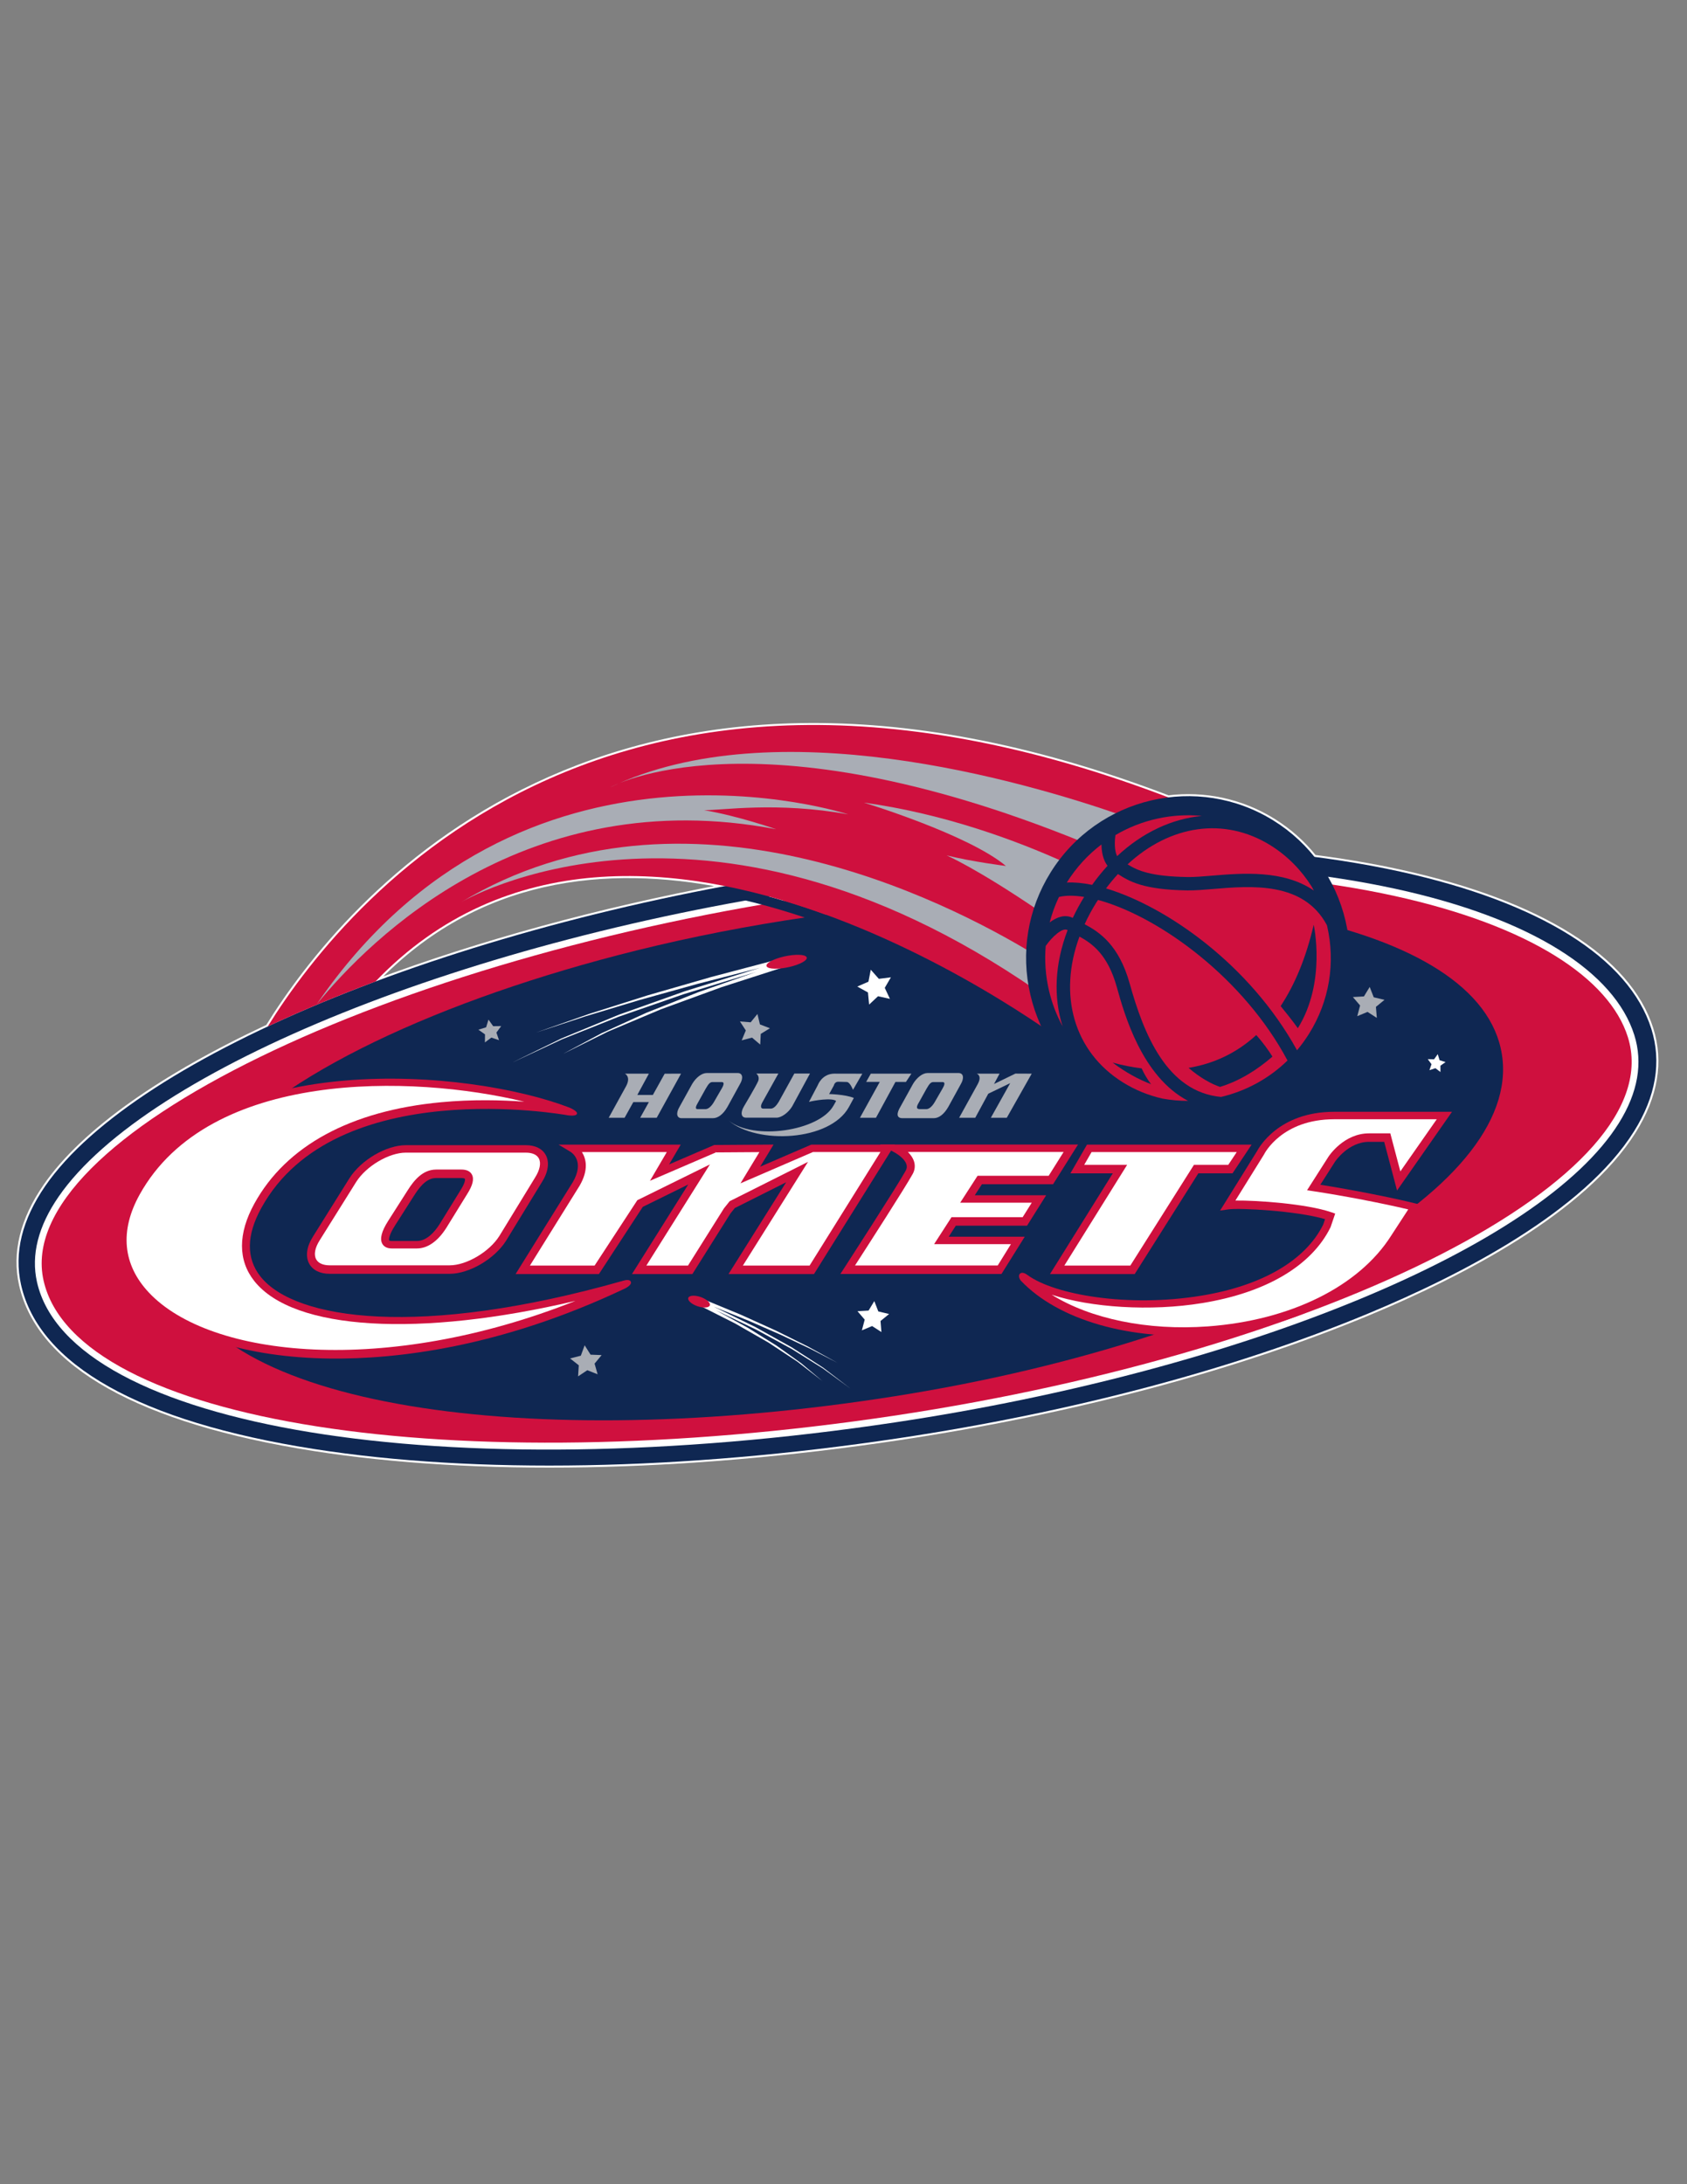 <?xml version="1.0" encoding="UTF-8" standalone="no"?>
<!-- Created with Inkscape (http://www.inkscape.org/) -->

<svg
   version="1.1"
   id="svg2"
   xml:space="preserve"
   width="816"
   height="1056"
   viewBox="0 0 816 1056"
   sodipodi:docname="Houston_Comets.ai"
   xmlns:inkscape="http://www.inkscape.org/namespaces/inkscape"
   xmlns:sodipodi="http://sodipodi.sourceforge.net/DTD/sodipodi-0.dtd"
   xmlns="http://www.w3.org/2000/svg"
   xmlns:svg="http://www.w3.org/2000/svg"><rect x="0" y="0" width="816" height="1056" fill="#808080" stroke="none"/><defs
     id="defs6" /><sodipodi:namedview
     id="namedview4"
     pagecolor="#ffffff"
     bordercolor="#666666"
     borderopacity="1.0"
     inkscape:pageshadow="2"
     inkscape:pageopacity="0.0"
     inkscape:pagecheckerboard="0" /><g
     id="g8"
     inkscape:groupmode="layer"
     inkscape:label="Houston_Comets"
     transform="matrix(1.333,0,0,-1.333,0,1056)"><g
       id="g10"
       transform="scale(1,-1)"><path
         d="m 599.209,-419.042 c -8.084,-25.66 -40.432,-45.91 -91.086,-57.017 -9.855,-2.16 -20.266,-3.938 -31.146,-5.35 -4.109,-5.139 -9.119,-9.602 -14.873,-13.181 -11.847,-7.366 -25.304,-9.981 -38.169,-8.393 -203.835,-77.863 -298.798,37.935 -326.793,83.091 0.111,-0.05 0.226,-0.102 0.335,-0.149 -38.436,17.941 -67.249,37.993 -81.039,57.973 -8.436,12.224 -11.4,24.285 -8.801,35.853 6.539,29.095 43.266,49.684 106.217,59.55 58.765,9.21 134.07,7.83 212.053,-3.871 63.108,-9.456 122.093,-25.123 170.589,-45.264 33.993,-14.125 78.315,-37.059 96.467,-66.12 7.92,-12.675 10.022,-25.162 6.246,-37.122 0,0 0,0 0,0 z M 136.263,-436.222 c 0,0 0,0 0.005,0 36.936,-38.473 83.631,-43.156 126.802,-34.605 -45.819,8.573 -89.214,20.57 -126.807,34.605 0,0 0,0 0,0 0,0 0,0 0,0 z"
         style="fill:#ffffff;fill-opacity:1;fill-rule:nonzero;stroke:none"
         id="path12" /><path
         d="m 599.209,-419.042 c -8.084,-25.66 -40.432,-45.91 -91.086,-57.017 -9.855,-2.16 -20.266,-3.938 -31.146,-5.35 -4.109,-5.139 -9.119,-9.602 -14.873,-13.181 -11.847,-7.366 -25.304,-9.981 -38.169,-8.393 -203.835,-77.863 -298.798,37.935 -326.793,83.091 0.111,-0.05 0.226,-0.102 0.335,-0.149 -38.436,17.941 -67.249,37.993 -81.039,57.973 -8.436,12.224 -11.4,24.285 -8.801,35.853 6.539,29.095 43.266,49.684 106.217,59.55 58.765,9.21 134.07,7.83 212.053,-3.871 63.108,-9.456 122.093,-25.123 170.589,-45.264 33.993,-14.125 78.315,-37.059 96.467,-66.12 7.92,-12.675 10.022,-25.162 6.246,-37.122 0,0 0,0 0,0 0,0 0,0 0,0 z M 136.263,-436.222 c 0,0 0,0 0.005,0 36.936,-38.473 83.631,-43.156 126.802,-34.605 -45.819,8.573 -89.214,20.57 -126.807,34.605 0,0 0,0 0,0 0,0 0,0 0,0 z"
         style="fill:none;stroke:#ffffff;stroke-width:1.472;stroke-linecap:butt;stroke-linejoin:miter;stroke-miterlimit:2.613;stroke-dasharray:none;stroke-opacity:1"
         id="path14" /><path
         d="m 325.907,-270.536 c 63.108,-9.456 122.093,-25.123 170.589,-45.264 33.993,-14.125 78.315,-37.059 96.467,-66.12 7.92,-12.675 10.022,-25.162 6.246,-37.122 -8.084,-25.66 -40.432,-45.91 -91.086,-57.017 -55.17,-12.103 -127.255,-12.374 -208.478,-0.793 -131.1,18.688 -250.205,66.961 -283.207,114.784 -8.436,12.224 -11.4,24.285 -8.801,35.853 6.539,29.095 43.266,49.684 106.217,59.55 58.765,9.21 134.07,7.83 212.053,-3.871 0,0 0,0 0,0 z"
         style="fill:#0f2752;fill-opacity:1;fill-rule:nonzero;stroke:none"
         id="path16" /><path
         d="m 593.022,-416.815 c -14.276,-45.313 -119.431,-78.257 -292.776,-53.54 -129.538,18.472 -246.865,65.649 -278.969,112.166 -7.421,10.756 -10.061,21.171 -7.86,30.978 11.896,52.959 148.634,75.322 311.296,50.916 126.635,-19.008 234.666,-63.636 262.71,-108.551 6.915,-11.06 8.8,-21.823 5.599,-31.968 0,0 0,0 0,0 z"
         style="fill:#ffffff;fill-opacity:1;fill-rule:nonzero;stroke:none"
         id="path18" /><path
         d="m 15.81,-327.748 c -11.647,-51.868 125.868,-117.515 284.783,-140.176 174.332,-24.857 276.714,9.385 290.09,51.845 15.979,50.703 -107.594,113.534 -266.33,137.358 -158.749,23.811 -296.89,2.833 -308.542,-49.027 0,0 0,0 0,0 z"
         style="fill:#cf103e;fill-opacity:1;fill-rule:nonzero;stroke:none"
         id="path20" /><path
         d="m 544.551,-412.024 c -10.672,-47.206 -118.449,-65.91 -245.084,-48.465 -11.463,-4.164 -23.517,-7.746 -35.885,-10.224 0,0 -7.888,2.106 -7.888,2.106 12.445,2.049 24.634,5.279 36.298,9.182 -2.472,0.36 -4.949,0.742 -7.43,1.132 -21.027,3.331 -41.201,7.56 -60.217,12.505 -70.367,18.301 -128.782,46.67 -148.56,75.843 -10.372,12.894 -14.775,26.007 -11.92,38.613 11.093,49.048 128.024,66.575 261.01,45.511 132.986,-21.071 230.781,-77.151 219.676,-126.204 0,0 0,0 0,0 z"
         style="fill:#0f2752;fill-opacity:1;fill-rule:nonzero;stroke:none"
         id="path22" /><path
         d="m 253.108,-319.061 c 0,0 13.617,6.871 13.617,6.871 0,0 12.096,6.925 12.096,6.925 0,0 10.58,6.973 10.58,6.973 0,0 9.064,7.034 9.064,7.034 0,0 -7.731,-6.498 -7.731,-6.498 0,0 -9.024,-6.442 -9.024,-6.442 0,0 -10.306,-6.397 -10.306,-6.397 0,0 -11.6,-6.362 -11.6,-6.362 0,0 14.551,6.998 14.551,6.998 0,0 12.966,7.047 12.966,7.047 0,0 11.38,7.112 11.38,7.112 0,0 9.798,7.153 9.798,7.153 0,0 -9.775,-7.487 -9.775,-7.487 0,0 -11.501,-7.436 -11.501,-7.436 0,0 -13.229,-7.379 -13.229,-7.379 0,0 -14.965,-7.314 -14.965,-7.314 0,0 12.476,5.035 12.476,5.035 0,0 11.623,5.078 11.623,5.078 0,0 10.789,5.097 10.789,5.097 0,0 9.94,5.131 9.94,5.131 0,0 -10.611,-5.861 -10.611,-5.861 0,0 -11.697,-5.812 -11.697,-5.812 0,0 -12.791,-5.787 -12.791,-5.787 0,0 -13.88,-5.74 -13.88,-5.74 0,0 -0.436,0.516 -0.436,0.516 0,0 -0.434,0.516 -0.434,0.516 0,0 -0.452,0.509 -0.452,0.509 0,0 -0.446,0.523 -0.446,0.523 0,0 0,0 0,0 z"
         style="fill:#ffffff;fill-opacity:1;fill-rule:nonzero;stroke:none"
         id="path24" /><path
         d="m 252.939,-318.491 c 2.153,0.775 4.213,0.688 4.611,-0.202 0.397,-0.891 -1.023,-2.25 -3.171,-3.034 -2.148,-0.776 -4.207,-0.683 -4.61,0.208 -0.392,0.897 1.023,2.251 3.171,3.028 0,0 0,0 0,0 z"
         style="fill:#cf103e;fill-opacity:1;fill-rule:nonzero;stroke:none"
         id="path26" /><path
         d="m 286.476,-442.087 c 0,0 -24.697,7.945 -24.697,7.945 0,0 -21.935,8.007 -21.935,8.007 0,0 -19.196,8.08 -19.196,8.08 0,0 -16.432,8.139 -16.432,8.139 0,0 14.03,-7.515 14.03,-7.515 0,0 16.359,-7.464 16.359,-7.464 0,0 18.697,-7.408 18.697,-7.408 0,0 21.022,-7.355 21.022,-7.355 0,0 -26.374,8.089 -26.374,8.089 0,0 -23.503,8.156 -23.503,8.156 0,0 -20.64,8.225 -20.64,8.225 0,0 -17.768,8.287 -17.768,8.287 0,0 17.73,-8.675 17.73,-8.675 0,0 20.854,-8.61 20.854,-8.61 0,0 23.994,-8.53 23.994,-8.53 0,0 27.121,-8.452 27.121,-8.452 0,0 -22.603,5.816 -22.603,5.816 0,0 -21.081,5.864 -21.081,5.864 0,0 -19.548,5.887 -19.548,5.887 0,0 -18.029,5.926 -18.029,5.926 0,0 19.239,-6.768 19.239,-6.768 0,0 21.215,-6.723 21.215,-6.723 0,0 23.184,-6.686 23.184,-6.686 0,0 25.16,-6.634 25.16,-6.634 0,0 0.777,0.606 0.777,0.606 0,0 0.794,0.593 0.794,0.593 0,0 0.809,0.601 0.809,0.601 0,0 0.82,0.6 0.82,0.6 0,0 0,0 0,0 z"
         style="fill:#ffffff;fill-opacity:1;fill-rule:nonzero;stroke:none"
         id="path28" /><path
         d="m 286.403,-441.471 c -4.01,0.918 -7.685,0.809 -8.215,-0.241 -0.53,-1.048 2.294,-2.644 6.299,-3.562 4.001,-0.911 7.682,-0.807 8.205,0.246 0.533,1.048 -2.288,2.638 -6.289,3.557 0,0 0,0 0,0 z"
         style="fill:#cf103e;fill-opacity:1;fill-rule:nonzero;stroke:none"
         id="path30" /><path
         d="m 315.986,-402.787 c 0,0 -1.687,2.986 -1.687,2.986 0,0 4.936,0 4.936,0 0,0 -7.19,13.012 -7.19,13.012 0,0 5.814,0 5.814,0 0,0 7.065,-12.995 7.065,-12.995 0,0 3.808,0 3.808,0 0,0 1.982,-3.002 1.982,-3.002 0,0 -14.729,0 -14.729,0 0,0 0,0 0,0 z"
         style="fill:#a9adb5;fill-opacity:1;fill-rule:nonzero;stroke:none"
         id="path32" /><path
         d="m 374.375,-402.787 c 0,0 -5.911,-0.027 -5.911,-0.027 0,0 -7.772,3.779 -7.772,3.779 0,0 2.013,-3.752 2.013,-3.752 0,0 -8.289,0 -8.289,0 0,0 2.127,0.63 0.309,3.895 0,0 -6.688,12.103 -6.688,12.103 0,0 5.847,0 5.847,0 0,0 4.729,-8.727 4.729,-8.727 0,0 7.95,-3.825 7.95,-3.825 0,0 -7.02,12.552 -7.02,12.552 0,0 5.784,0 5.784,0 0,0 9.049,-15.998 9.049,-15.998 0,0 0,0 0,0 z"
         style="fill:#a9adb5;fill-opacity:1;fill-rule:nonzero;stroke:none"
         id="path34" /><path
         d="m 288.242,-402.844 c 0,0 -5.681,10.295 -5.681,10.295 -0.816,1.353 -1.817,2.451 -2.883,2.451 0,0 -2.705,0 -2.705,0 -1.062,0 -1.062,-1.099 -0.248,-2.451 0,0 5.727,-10.295 5.727,-10.295 0,0 -8.041,0 -8.041,0 0,0 1.447,1.015 0.671,2.817 -0.771,1.8 -5.134,9.113 -5.134,9.113 -1.355,2.263 -1.017,4.092 0.754,4.092 0,0 11.084,0 11.084,0 1.769,0 4.307,-1.829 5.661,-4.092 0,0 6.47,-11.93 6.47,-11.93 0,0 -5.674,0 -5.674,0 0,0 0,0 0,0 z"
         style="fill:#a9adb5;fill-opacity:1;fill-rule:nonzero;stroke:none"
         id="path36" /><path
         d="m 267.711,-403.013 c 1.769,0 2.111,1.831 0.754,4.089 0,0 -4.497,8.189 -4.497,8.189 -1.574,2.74 -3.469,4.093 -5.241,4.093 0,0 -11.413,0 -11.413,0 -1.771,0 -2.107,-1.829 -0.75,-4.093 0,0 4.625,-8.363 4.625,-8.363 1.354,-2.262 3.452,-3.916 5.224,-3.916 0,0 11.298,0 11.298,0 0,0 0,0 0,0 z m -9.201,3.271 c -1.062,0 -1.647,1.105 -2.462,2.452 0,0 -2.734,4.922 -2.734,4.922 -0.811,1.353 -1.231,2.451 -0.168,2.451 0,0 2.853,0 2.853,0 1.06,0 2.163,-1.099 2.979,-2.451 0,0 2.847,-4.922 2.847,-4.922 0.812,-1.347 1.125,-2.452 0.062,-2.452 0,0 -3.375,0 -3.375,0 0,0 0,0 0,0 z"
         style="fill:#a9adb5;fill-opacity:1;fill-rule:nonzero;stroke:none"
         id="path38" /><path
         d="m 347.838,-403.013 c 1.775,0 2.112,1.831 0.768,4.089 0,0 -4.501,8.189 -4.501,8.189 -1.574,2.74 -3.466,4.093 -5.242,4.093 0,0 -11.408,0 -11.408,0 -2.255,0 -2.11,-1.829 -0.758,-4.093 0,0 4.621,-8.363 4.621,-8.363 1.36,-2.262 3.463,-3.916 5.231,-3.916 0,0 11.289,0 11.289,0 0,0 0,0 0,0 z m -9.189,3.271 c -1.064,0 -1.653,1.105 -2.464,2.452 0,0 -2.737,4.922 -2.737,4.922 -0.813,1.353 -1.202,2.451 0.333,2.451 0,0 2.347,0 2.347,0 1.068,0 2.174,-1.099 2.984,-2.451 0,0 2.844,-4.922 2.844,-4.922 0.809,-1.347 1.128,-2.452 0.061,-2.452 0,0 -3.368,0 -3.368,0 0,0 0,0 0,0 z"
         style="fill:#a9adb5;fill-opacity:1;fill-rule:nonzero;stroke:none"
         id="path40" /><path
         d="m 300.861,-395.381 c 0,0 1.72,-3.129 1.72,-3.129 0,0 0.266,-1.425 1.668,-1.339 0.757,0.038 3.01,0.08 3.01,0.08 1.176,0.007 2.264,2.845 2.264,2.845 0,0 3.389,-5.85 3.389,-5.85 0,0 -4.635,-0.022 -10.088,-0.022 -4.569,0 -6.041,4.113 -6.041,4.113 0,0 -3.229,6.135 -3.229,6.135 1.84,-0.527 8.412,-1.579 9.845,-0.323 0,0 -0.958,1.695 -0.958,1.695 -5.21,9.25 -29.119,12.72 -38.084,5.359 10.188,8.786 36.827,7.635 43.703,-4.896 0,0 1.769,-3.262 1.769,-3.262 -3.163,-1.321 -9.226,-1.433 -8.968,-1.405 0,0 0,0 0,0 z"
         style="fill:#a9adb5;fill-opacity:1;fill-rule:nonzero;stroke:none"
         id="path42" /><path
         d="m 241.188,-402.775 c 0,0 -4.289,7.712 -4.289,7.712 0,0 -5.64,0 -5.64,0 0,0 4.199,-7.724 4.199,-7.724 0,0 -8.704,0 -8.704,0 0,0 2.37,1.082 0.353,4.687 0,0 -6.232,11.311 -6.232,11.311 0,0 5.767,0 5.767,0 0,0 3.167,-5.683 3.167,-5.683 0,0 5.649,0 5.649,0 0,0 -3.161,5.683 -3.161,5.683 0,0 6.001,0 6.001,0 0,0 8.829,-15.998 8.829,-15.998 0,0 -5.94,0.012 -5.94,0.012 0,0 0,0 0,0 z"
         style="fill:#a9adb5;fill-opacity:1;fill-rule:nonzero;stroke:none"
         id="path44" /><path
         d="m 181.071,-414.933 c 0,0 -2.775,-0.936 -2.775,-0.936 0,0 -2.341,1.753 -2.341,1.753 0,0 0.032,-2.922 0.032,-2.922 0,0 -2.388,-1.694 -2.388,-1.694 0,0 2.795,-0.869 2.795,-0.869 0,0 0.864,-2.793 0.864,-2.793 0,0 1.694,2.388 1.694,2.388 0,0 2.928,-0.04 2.928,-0.04 0,0 -1.75,2.348 -1.75,2.348 0,0 0.941,2.766 0.941,2.766 0,0 0,0 0,0 z"
         style="fill:#a9adb5;fill-opacity:1;fill-rule:nonzero;stroke:none"
         id="path46" /><path
         d="m 499.599,-423.013 c 0,0 -3.372,-2.171 -3.372,-2.171 0,0 -3.721,1.544 -3.721,1.544 0,0 1.025,-3.878 1.025,-3.878 0,0 -2.619,-3.056 -2.619,-3.056 0,0 4.009,-0.224 4.009,-0.224 0,0 2.094,-3.434 2.094,-3.434 0,0 1.464,3.748 1.464,3.748 0,0 3.907,0.925 3.907,0.925 0,0 -3.112,2.548 -3.112,2.548 0,0 0.325,3.999 0.325,3.999 0,0 0,0 0,0 z"
         style="fill:#a9adb5;fill-opacity:1;fill-rule:nonzero;stroke:none"
         id="path48" /><path
         d="m 216.852,-293.751 c 0,0 -3.739,-1.48 -3.739,-1.48 0,0 -3.346,2.238 -3.346,2.238 0,0 0.258,-4.019 0.258,-4.019 0,0 -3.162,-2.485 -3.162,-2.485 0,0 3.896,-0.997 3.896,-0.997 0,0 1.388,-3.771 1.388,-3.771 0,0 2.149,3.402 2.149,3.402 0,0 4.02,0.147 4.02,0.147 0,0 -2.565,3.094 -2.565,3.094 0,0 1.102,3.871 1.102,3.871 0,0 0,0 0,0 z"
         style="fill:#a9adb5;fill-opacity:1;fill-rule:nonzero;stroke:none"
         id="path50" /><path
         d="m 275.854,-413.335 c 0,0 -2.962,-2.525 -2.962,-2.525 0,0 -3.76,1 -3.76,1 0,0 1.495,-3.597 1.495,-3.597 0,0 -2.119,-3.262 -2.119,-3.262 0,0 3.88,0.307 3.88,0.307 0,0 2.458,-3.016 2.458,-3.016 0,0 0.905,3.778 0.905,3.778 0,0 3.627,1.398 3.627,1.398 0,0 -3.325,2.036 -3.325,2.036 0,0 -0.199,3.882 -0.199,3.882 0,0 0,0 0,0 z"
         style="fill:#a9adb5;fill-opacity:1;fill-rule:nonzero;stroke:none"
         id="path52" /><path
         d="m 322.919,-429.915 c 0,0 -4.317,-0.947 -4.317,-0.947 0,0 -3.228,3.022 -3.228,3.022 0,0 -0.425,-4.403 -0.425,-4.403 0,0 -3.868,-2.134 -3.868,-2.134 0,0 4.046,-1.766 4.046,-1.766 0,0 0.843,-4.339 0.843,-4.339 0,0 2.932,3.303 2.932,3.303 0,0 4.376,-0.547 4.376,-0.547 0,0 -2.229,3.815 -2.229,3.815 0,0 1.871,3.996 1.871,3.996 0,0 0,0 0,0 z"
         style="fill:#ffffff;fill-opacity:1;fill-rule:nonzero;stroke:none"
         id="path54" /><path
         d="m 319.838,-309.068 c 0,0 -3.383,-2.177 -3.383,-2.177 0,0 -3.71,1.561 -3.71,1.561 0,0 1.027,-3.892 1.027,-3.892 0,0 -2.624,-3.054 -2.624,-3.054 0,0 4.021,-0.229 4.021,-0.229 0,0 2.087,-3.435 2.087,-3.435 0,0 1.453,3.751 1.453,3.751 0,0 3.915,0.931 3.915,0.931 0,0 -3.115,2.538 -3.115,2.538 0,0 0.328,4.005 0.328,4.005 0,0 0,0 0,0 z"
         style="fill:#ffffff;fill-opacity:1;fill-rule:nonzero;stroke:none"
         id="path56" /><path
         d="m 522.683,-403.387 c 0,0 -1.818,-1.379 -1.818,-1.379 0,0 -2.17,0.718 -2.17,0.718 0,0 0.747,-2.163 0.747,-2.163 0,0 -1.35,-1.842 -1.35,-1.842 0,0 2.28,0.056 2.28,0.056 0,0 1.336,-1.864 1.336,-1.864 0,0 0.66,2.19 0.66,2.19 0,0 2.178,0.688 2.178,0.688 0,0 -1.869,1.31 -1.869,1.31 0,0 0.006,2.287 0.006,2.287 0,0 0,0 0,0 z"
         style="fill:#ffffff;fill-opacity:1;fill-rule:nonzero;stroke:none"
         id="path58" /><path
         d="m 451.469,-377.044 c 0,0 -57.038,0 -57.038,0 0,0 -6.012,10.408 -6.012,10.408 0,0 15.376,0 15.376,0 0,0 -22.79,36.543 -22.79,36.543 0,0 30.733,0 30.733,0 0,0 0.429,-0.677 0.429,-0.677 0,0 22.668,-35.866 22.668,-35.866 0,0 12.404,0 12.404,0 0,0 6.923,-10.408 6.923,-10.408 0,0 -2.693,0 -2.693,0 0,0 0,0 0,0 z"
         style="fill:#cf103e;fill-opacity:1;fill-rule:nonzero;stroke:none"
         id="path60" /><path
         d="m 322.086,-377.044 c 0,0 -27.695,0 -27.695,0 0,0 -0.279,0.114 -0.279,0.114 0,0 -18.27,7.883 -18.27,7.883 0,0 4.859,-8.018 4.859,-8.018 0,0 -2.584,0.021 -2.584,0.021 0,0 -18.651,0.127 -18.651,0.127 0,0 -0.29,0 -0.29,0 0,0 -0.27,0.114 -0.27,0.114 0,0 -16.107,6.932 -16.107,6.932 0,0 4.214,-7.173 4.214,-7.173 0,0 -44.324,0 -44.324,0 0,0 4.417,2.666 4.417,2.666 0.523,0.335 5.078,3.496 0.741,10.938 0.017,-0.034 -19.386,31.138 -19.386,31.138 0,0 -1.371,2.21 -1.371,2.21 0,0 30.227,0 30.227,0 0,0 15.926,-24.38 15.926,-24.38 0,0 16.485,-8.11 16.485,-8.11 0,0 -20.414,32.49 -20.414,32.49 0,0 21.921,0 21.921,0 0,0 13.818,-21.988 13.818,-21.988 0,0 1.571,-1.956 1.571,-1.956 0,0 18.638,-9.356 18.638,-9.356 0,0 -20.921,33.301 -20.921,33.301 0,0 31.023,0 31.023,0 0,0 29.327,-46.951 29.327,-46.951 0,0 -2.605,0 -2.605,0 0,0 0,0 0,0 z"
         style="fill:#cf103e;fill-opacity:1;fill-rule:nonzero;stroke:none"
         id="path62" /><path
         d="m 388.568,-377.084 c 0,0 -69.292,0 -69.292,0 0,0 5.026,2.706 5.026,2.706 2.451,1.319 4.176,3.015 4.628,4.541 0.224,0.764 0.134,1.486 -0.271,2.217 -3.107,5.659 -22.087,34.963 -22.273,35.257 0,0 -1.444,2.23 -1.444,2.23 0,0 58.462,0 58.462,0 0,0 8.438,-13.516 8.438,-13.516 0,0 -27.591,0 -27.591,0 0,0 2.582,-3.999 2.582,-3.999 0,0 25.846,0 25.846,0 0,0 6.933,-11.031 6.933,-11.031 0,0 -25.899,0 -25.899,0 0,0 2.588,-4.005 2.588,-4.005 0,0 25.823,0 25.823,0 0,0 9.052,-14.4 9.052,-14.4 0,0 -2.607,0 -2.607,0 0,0 0,0 0,0 z"
         style="fill:#cf103e;fill-opacity:1;fill-rule:nonzero;stroke:none"
         id="path64" /><path
         d="m 198.03,-373.286 c -1.252,-2.298 -3.818,-3.557 -7.217,-3.557 0,0 -43.557,0 -43.557,0 -7.07,0 -16.238,5.358 -20.431,11.948 -0.004,0.014 -13.276,21.219 -13.276,21.219 -2.294,3.604 -2.783,7.188 -1.346,9.819 1.302,2.364 3.938,3.663 7.427,3.663 0,0 43.549,0 43.549,0 7.077,0 16.239,-5.357 20.426,-11.941 0.015,-0.021 12.987,-21.239 12.987,-21.239 2.349,-3.67 2.877,-7.301 1.438,-9.912 0,0 0,0 0,0 z m -30.995,12.893 c -0.006,0.021 -7.542,12.217 -7.542,12.217 -1.758,2.767 -4.625,6.082 -8.221,6.082 0,0 -9.129,0 -9.129,0 -0.538,0 -0.842,-0.114 -0.899,-0.208 -0.176,-0.314 -0.146,-1.908 2.068,-5.371 0,0 7.115,-11.159 7.115,-11.159 2.681,-4.226 5.111,-6.102 7.856,-6.102 0,0 9.127,0 9.127,0 0.92,0 1.234,0.215 1.281,0.288 0.004,0.014 0.463,0.931 -1.656,4.253 0,0 0,0 0,0 z"
         style="fill:#cf103e;fill-opacity:1;fill-rule:nonzero;stroke:none"
         id="path66" /><path
         d="m 228.822,-327.474 c -0.635,-0.972 -2.963,-0.127 -2.963,-0.127 -73.324,20.775 -118.783,14.178 -131.308,-1.561 -5.262,-6.617 -5.175,-15.004 0.273,-24.909 26.818,-48.773 110.168,-33.798 111.011,-33.644 0,0 3.073,0.55 3.51,-0.468 0.433,-1.005 -2.729,-2.298 -2.729,-2.298 -17.853,-6.869 -50.081,-12.56 -81.815,-9.771 -26.071,2.275 -60.527,11.084 -76.644,40.085 -7.86,14.152 -6.532,27.956 3.734,38.9 12.643,13.481 37.357,21.439 67.805,21.807 23.808,0.289 61.73,-3.891 107.18,-25.45 0,0 2.739,-1.333 1.948,-2.565 0,0 0,0 0,0 z"
         style="fill:#cf103e;fill-opacity:1;fill-rule:nonzero;stroke:none"
         id="path68" /><path
         d="m 496.779,-378.062 c 0,0 5.496,0 5.496,0 0,0 4.665,17.661 4.665,17.661 0,0 19.936,-28.552 19.936,-28.552 0,0 -42.781,0 -42.781,0 -20.175,0 -27.358,13.114 -27.967,14.279 0,0 -13.393,21.54 -13.393,21.54 0,0 3.064,-0.435 3.064,-0.435 3.854,-0.557 24.504,0.468 35.016,3.549 0,0 -0.664,1.963 -0.664,1.963 -6.445,13.026 -22.154,22.183 -44.255,25.8 -26.51,4.346 -53.221,-0.314 -62.995,-7.455 -0.663,-0.496 -1.919,-1.26 -2.743,-0.576 -0.827,0.69 -0.178,2.124 0.324,2.64 13.584,14.213 39.374,21.687 68.037,19.59 30.873,-2.27 56.572,-15.069 68.723,-34.245 -0.011,0.021 7.296,-11.198 7.296,-11.198 0,0 1.092,-1.688 1.092,-1.688 0,0 -1.948,-0.502 -1.948,-0.502 -8.41,-2.109 -23.158,-5.003 -34.577,-6.805 0,0 5.354,-8.406 5.354,-8.406 0.044,-0.053 4.775,-7.159 12.32,-7.159 0,0 0,0 0,0 z"
         style="fill:#cf103e;fill-opacity:1;fill-rule:nonzero;stroke:none"
         id="path70" /><path
         d="m 396.1,-374.358 c 0,0 -2.683,4.648 -2.683,4.648 0,0 15.578,0 15.578,0 0,0 -22.786,36.536 -22.786,36.536 0,0 23.941,0 23.941,0 0,0 23.091,-36.536 23.091,-36.536 0,0 12.451,0 12.451,0 0,0 3.085,-4.648 3.085,-4.648 0,0 -52.678,0 -52.678,0 0,0 0,0 0,0 z"
         style="fill:#ffffff;fill-opacity:1;fill-rule:nonzero;stroke:none"
         id="path72" /><path
         d="m 294.986,-374.358 c 0,0 -26.293,11.354 -26.293,11.354 0,0 6.865,-11.326 6.865,-11.326 0,0 -15.782,0.107 -15.782,0.107 0,0 -23.921,10.287 -23.921,10.287 0,0 6.112,-10.422 6.112,-10.422 0,0 -30.813,0 -30.813,0 1.515,2.398 2.539,6.423 -0.839,12.224 0,0 -18.029,28.961 -18.029,28.961 0,0 23.467,0 23.467,0 0,0 15.295,-23.389 15.295,-23.389 0,0 0.212,-0.328 0.212,-0.328 0,0 0.354,-0.174 0.354,-0.174 0,0 25.979,-12.793 25.979,-12.793 0,0 -23.054,36.684 -23.054,36.684 0,0 15.107,0 15.107,0 0,0 13.007,-20.695 13.007,-20.695 0,0 0.046,-0.074 0.046,-0.074 0,0 0.05,-0.061 0.05,-0.061 0,0 2.016,-2.519 2.016,-2.519 0,0 0.279,-0.14 0.279,-0.14 0,0 23.542,-11.809 23.542,-11.809 0,0 4.612,-2.324 4.612,-2.324 0,0 -23.637,37.621 -23.637,37.621 0,0 24.206,0 24.206,0 0,0 25.715,-41.185 25.715,-41.185 0,0 -24.496,0 -24.496,0 0,0 0,0 0,0 z"
         style="fill:#ffffff;fill-opacity:1;fill-rule:nonzero;stroke:none"
         id="path74" /><path
         d="m 259.481,-374.224 c 0,0 0.295,0 0.295,0 0,0 0.269,-0.121 0.269,-0.121 0,0 -0.563,0.121 -0.563,0.121 0,0 0,0 0,0 z"
         style="fill:#ffffff;fill-opacity:1;fill-rule:nonzero;stroke:none"
         id="path76" /><path
         d="m 329.437,-374.385 c 0.991,0.978 1.853,2.17 2.264,3.543 0.436,1.494 0.264,3.021 -0.506,4.414 -2.693,4.896 -16.406,26.182 -20.948,33.221 0,0 51.784,0 51.784,0 0,0 4.792,-7.742 4.792,-7.742 0,0 -27.869,0 -27.869,0 0,0 6.315,-9.779 6.315,-9.779 0,0 25.814,0 25.814,0 0,0 3.302,-5.251 3.302,-5.251 0,0 -25.971,0 -25.971,0 0,0 5.888,-9.115 5.888,-9.115 0,0 0.428,-0.656 0.428,-0.656 0,0 25.8,0 25.8,0 0,0 5.423,-8.634 5.423,-8.634 0,0 -56.516,0 -56.516,0 0,0 0,0 0,0 z"
         style="fill:#ffffff;fill-opacity:1;fill-rule:nonzero;stroke:none"
         id="path78" /><path
         d="m 190.813,-374.138 c 2.297,0 3.967,0.724 4.689,2.051 0.913,1.667 0.42,4.213 -1.354,6.999 -0.011,0.026 -12.99,21.238 -12.99,21.238 -3.645,5.727 -11.884,10.582 -17.979,10.582 0,0 -43.549,0 -43.549,0 -2.381,0 -4.124,-0.77 -4.895,-2.17 -0.924,-1.674 -0.464,-4.179 1.256,-6.885 0.004,-0.007 13.276,-21.219 13.276,-21.219 3.65,-5.747 11.895,-10.597 17.987,-10.597 0,0 43.557,0 43.557,0 0,0 0,0 0,0 z m -32.53,6.129 c -4.925,0 -8.087,3.972 -10.29,7.435 0,0 -7.115,11.152 -7.115,11.152 -2.434,3.817 -3.136,6.544 -2.165,8.318 0.426,0.771 1.369,1.715 3.429,1.715 0,0 9.129,0 9.129,0 3.885,0 7.571,-2.586 10.669,-7.435 0.011,-0.027 7.539,-12.218 7.539,-12.218 2.075,-3.261 2.637,-5.545 1.741,-7.187 -0.653,-1.179 -1.933,-1.781 -3.812,-1.781 0,0 -9.127,0 -9.127,0 0,0 0,0 0,0 z"
         style="fill:#ffffff;fill-opacity:1;fill-rule:nonzero;stroke:none"
         id="path80" /><path
         d="m 92.294,-327.548 c -5.979,-7.521 -5.979,-17.227 0.004,-28.104 11.542,-20.991 34.971,-33.709 67.764,-36.771 11.313,-1.065 21.964,-0.8 30.193,-0.194 -40.65,-9.85 -114.326,-11.765 -139.575,33.67 -7.305,13.142 -6.161,25.424 3.31,35.518 22.276,23.757 85.959,30.382 154.813,3.055 -56.531,13.302 -102.221,10.783 -116.51,-7.174 0,0 0,0 0,0 z"
         style="fill:#ffffff;fill-opacity:1;fill-rule:nonzero;stroke:none"
         id="path82" /><path
         d="m 474.286,-360.5 c 0,0 1.194,-1.869 1.194,-1.869 0,0 6.557,-10.268 6.557,-10.274 0.222,-0.355 5.609,-8.493 14.742,-8.493 0,0 7.717,0 7.717,0 0,0 3.641,13.791 3.641,13.791 0,0 13.207,-18.9 13.207,-18.9 0,0 -37.249,0 -37.249,0 -18.801,0 -25.153,12.217 -25.415,12.732 0,0 -0.027,0.06 -0.027,0.06 0,0 -0.036,0.06 -0.036,0.06 0,0 -10.335,16.624 -10.335,16.624 7.688,-0.101 25.8,1.158 34.849,4.26 0,0 1.362,0.469 1.362,0.469 0,0 -1.637,4.822 -1.637,4.822 0,0 -0.03,0.087 -0.03,0.087 0,0 -0.041,0.087 -0.041,0.087 -6.849,13.911 -23.338,23.671 -46.422,27.448 -18.994,3.127 -40.602,1.62 -54.741,-3.014 13.984,8.707 34.715,13.1 56.688,11.486 29.975,-2.197 54.834,-14.501 66.502,-32.92 0,0 6.192,-9.504 6.192,-9.504 -9.13,-2.19 -23.74,-5.003 -34.525,-6.617 0,0 -2.191,-0.335 -2.191,-0.335 0,0 0,0 0,0 z"
         style="fill:#ffffff;fill-opacity:1;fill-rule:nonzero;stroke:none"
         id="path84" /><path
         d="m 463.689,-485.944 c -231.396,-109.776 -336.795,18.057 -366.547,66.053 12.135,-5.678 25.232,-11.147 39.125,-16.331 94.394,-98.333 252.564,24.047 252.564,24.047 0,0 74.857,-73.769 74.857,-73.769 0,0 0,0 0,0 z"
         style="fill:#cf103e;fill-opacity:1;fill-rule:nonzero;stroke:none"
         id="path86" /><path
         d="m 281.627,-491.436 c 0,0 -13.511,-4.761 -26.152,-6.928 6.149,0.146 26.348,-3.176 52.321,1.542 0,0 -118.952,-39.136 -192.837,68.83 19.154,-23.516 76.146,-80.691 166.668,-63.444 0,0 0,0 0,0 z"
         style="fill:#a9adb5;fill-opacity:1;fill-rule:nonzero;stroke:none"
         id="path88" /><path
         d="m 407.311,-496.388 c -36.405,-12.709 -126.271,-38.711 -185.811,-10.294 0,0 51.366,-28.873 171.109,19.797 6.009,-4.212 9.763,-7.099 14.701,-9.502 0,0 0,0 0,0 z"
         style="fill:#a9adb5;fill-opacity:1;fill-rule:nonzero;stroke:none"
         id="path90" /><path
         d="m 385.941,-479.592 c -16.569,-7.471 -42.858,-17.424 -72.496,-21.506 0,0 37.722,11.443 51.572,22.985 0,0 -12.313,-1.54 -21.546,-3.848 0,0 10.83,4.64 33.736,20.242 2.946,-9.762 6.984,-12.644 8.733,-17.873 0,0 0,0 0,0 z"
         style="fill:#a9adb5;fill-opacity:1;fill-rule:nonzero;stroke:none"
         id="path92" /><path
         d="m 375.045,-446.232 c -32.221,-19.549 -126.374,-67.557 -207.788,-18.709 0,0 87.113,-52.125 209.066,32.104 -2.518,-6.899 -1.65,-8.054 -1.278,-13.395 0,0 0,0 0,0 z"
         style="fill:#a9adb5;fill-opacity:1;fill-rule:nonzero;stroke:none"
         id="path94" /><path
         d="m 462.104,-494.589 c -27.494,-17.108 -63.789,-8.654 -80.892,18.842 -8.289,13.315 -10.896,29.07 -7.326,44.358 3.555,15.271 12.852,28.246 26.173,36.532 13.315,8.289 29.069,10.888 44.347,7.325 15.274,-3.55 28.251,-12.855 36.536,-26.173 8.292,-13.315 10.888,-29.061 7.34,-44.345 -3.565,-15.277 -12.862,-28.259 -26.178,-36.539 0,0 0,0 0,0 z"
         style="fill:#0f2752;fill-opacity:1;fill-rule:nonzero;stroke:none"
         id="path96" /><path
         d="m 405.247,-434.192 c -3.261,-11.75 -8.897,-15.781 -13.543,-18.307 -7.809,21.143 -2.095,41.77 15.812,52.911 4.474,2.783 9.292,4.7 14.242,5.834 3.085,0.563 6.202,0.852 9.361,0.838 -16.775,-8.77 -23.129,-31.441 -25.872,-41.276 0,0 0,0 0,0 z"
         style="fill:#cf103e;fill-opacity:1;fill-rule:nonzero;stroke:none"
         id="path98" /><path
         d="m 401.34,-469.979 c 21.757,6.524 52.105,27.451 69.303,58.708 1.6,-1.901 3.083,-3.938 4.427,-6.092 7.31,-11.75 9.604,-25.641 6.467,-39.115 -0.014,-0.057 -0.035,-0.114 -0.058,-0.179 -8.476,-15.853 -27.366,-14.271 -41.268,-13.111 -3.433,0.282 -6.671,0.556 -9.327,0.521 -15.948,-0.255 -21.027,-3.221 -25.221,-5.941 -1.493,1.626 -2.933,3.363 -4.323,5.209 0,0 0,0 0,0 z"
         style="fill:#cf103e;fill-opacity:1;fill-rule:nonzero;stroke:none"
         id="path100" /><path
         d="m 430.961,-474.1 c 2.41,0.039 5.388,-0.209 8.837,-0.497 10.94,-0.917 25.985,-2.159 36.959,5.417 -0.258,-0.49 -0.516,-0.983 -0.79,-1.457 -3.744,-5.933 -8.751,-11.104 -14.943,-14.962 -16.801,-10.439 -36.482,-7.346 -51.864,6.897 3.644,2.267 8.336,4.387 21.802,4.603 0,0 0,0 0,0 z"
         style="fill:#cf103e;fill-opacity:1;fill-rule:nonzero;stroke:none"
         id="path102" /><path
         d="m 389.277,-459.279 c 1.191,-2.544 2.562,-5.083 4.12,-7.612 -3.624,-0.584 -6.72,-0.573 -9.144,0.022 -1.417,2.985 -2.535,6.068 -3.363,9.229 2.449,-1.845 5.45,-3.083 8.387,-1.639 0,0 0,0 0,0 z"
         style="fill:#cf103e;fill-opacity:1;fill-rule:nonzero;stroke:none"
         id="path104" /><path
         d="m 405.365,-481.679 c 9.165,-8.581 19.899,-13.572 30.772,-14.587 -10.914,-1.051 -21.941,1.394 -31.379,6.946 -0.331,2.234 -0.426,5.637 0.606,7.641 0,0 0,0 0,0 z"
         style="fill:#cf103e;fill-opacity:1;fill-rule:nonzero;stroke:none"
         id="path106" /><path
         d="m 398.419,-465.781 c -0.237,0.364 -0.465,0.717 -0.7,1.087 -1.589,2.554 -2.963,5.127 -4.138,7.701 5.287,2.81 12.43,7.471 16.339,21.503 5.124,18.411 13.521,39.31 33.157,41.15 9.219,-2.192 17.485,-6.757 24.111,-13.214 -15.851,-29.791 -46.041,-51.707 -67.896,-58 -0.297,-0.082 -0.575,-0.146 -0.874,-0.228 0,0 0,0 0,0 z"
         style="fill:#cf103e;fill-opacity:1;fill-rule:nonzero;stroke:none"
         id="path108" /><path
         d="m 387.395,-454.827 c -0.029,-0.012 -0.06,-0.033 -0.073,-0.043 -1.741,-1.083 -5.667,2.595 -7.709,5.552 0,0 -0.1,0.137 -0.1,0.137 0,0 -0.06,0.062 -0.06,0.062 -0.446,5.343 -0.075,10.778 1.178,16.148 1.068,4.6 2.749,8.963 4.939,13.001 -3.365,-10.573 -2.853,-22.663 1.825,-34.857 0,0 0,0 0,0 z"
         style="fill:#cf103e;fill-opacity:1;fill-rule:nonzero;stroke:none"
         id="path110" /><path
         d="m 396.297,-471.261 c 1.761,-2.476 3.633,-4.781 5.585,-6.911 -1.675,-2.198 -2.163,-5.173 -2.2,-7.748 -4.859,3.699 -9.152,8.318 -12.577,13.812 2.729,-0.127 5.799,0.143 9.192,0.846 0,0 0,0 0,0 z"
         style="fill:#cf103e;fill-opacity:1;fill-rule:nonzero;stroke:none"
         id="path112" /><path
         d="m 470.939,-419.275 c 10.425,-16.716 5.76,-37.506 5.76,-37.506 -2.799,12.043 -6.905,21.789 -11.999,29.489 1.989,2.408 4.174,5.162 6.239,8.017 0,0 0,0 0,0 z"
         style="fill:#0f2752;fill-opacity:1;fill-rule:nonzero;stroke:none"
         id="path114" /><path
         d="m 414.264,-404.696 c -3.463,-0.434 -6.983,-1.136 -10.542,-2.096 4.808,3.591 9.456,6.126 13.957,7.817 -1.402,-1.81 -2.535,-3.823 -3.415,-5.722 0,0 0,0 0,0 z"
         style="fill:#0f2752;fill-opacity:1;fill-rule:nonzero;stroke:none"
         id="path116" /><path
         d="m 442.695,-397.984 c 7.057,-2.14 13.433,-6.145 19.034,-10.989 -1.378,-2.195 -3.311,-4.937 -5.87,-7.823 -7.153,6.57 -15.498,10.42 -24.577,11.909 4.421,3.781 8.315,5.822 11.413,6.903 0,0 0,0 0,0 z"
         style="fill:#0f2752;fill-opacity:1;fill-rule:nonzero;stroke:none"
         id="path118" /></g></g></svg>
